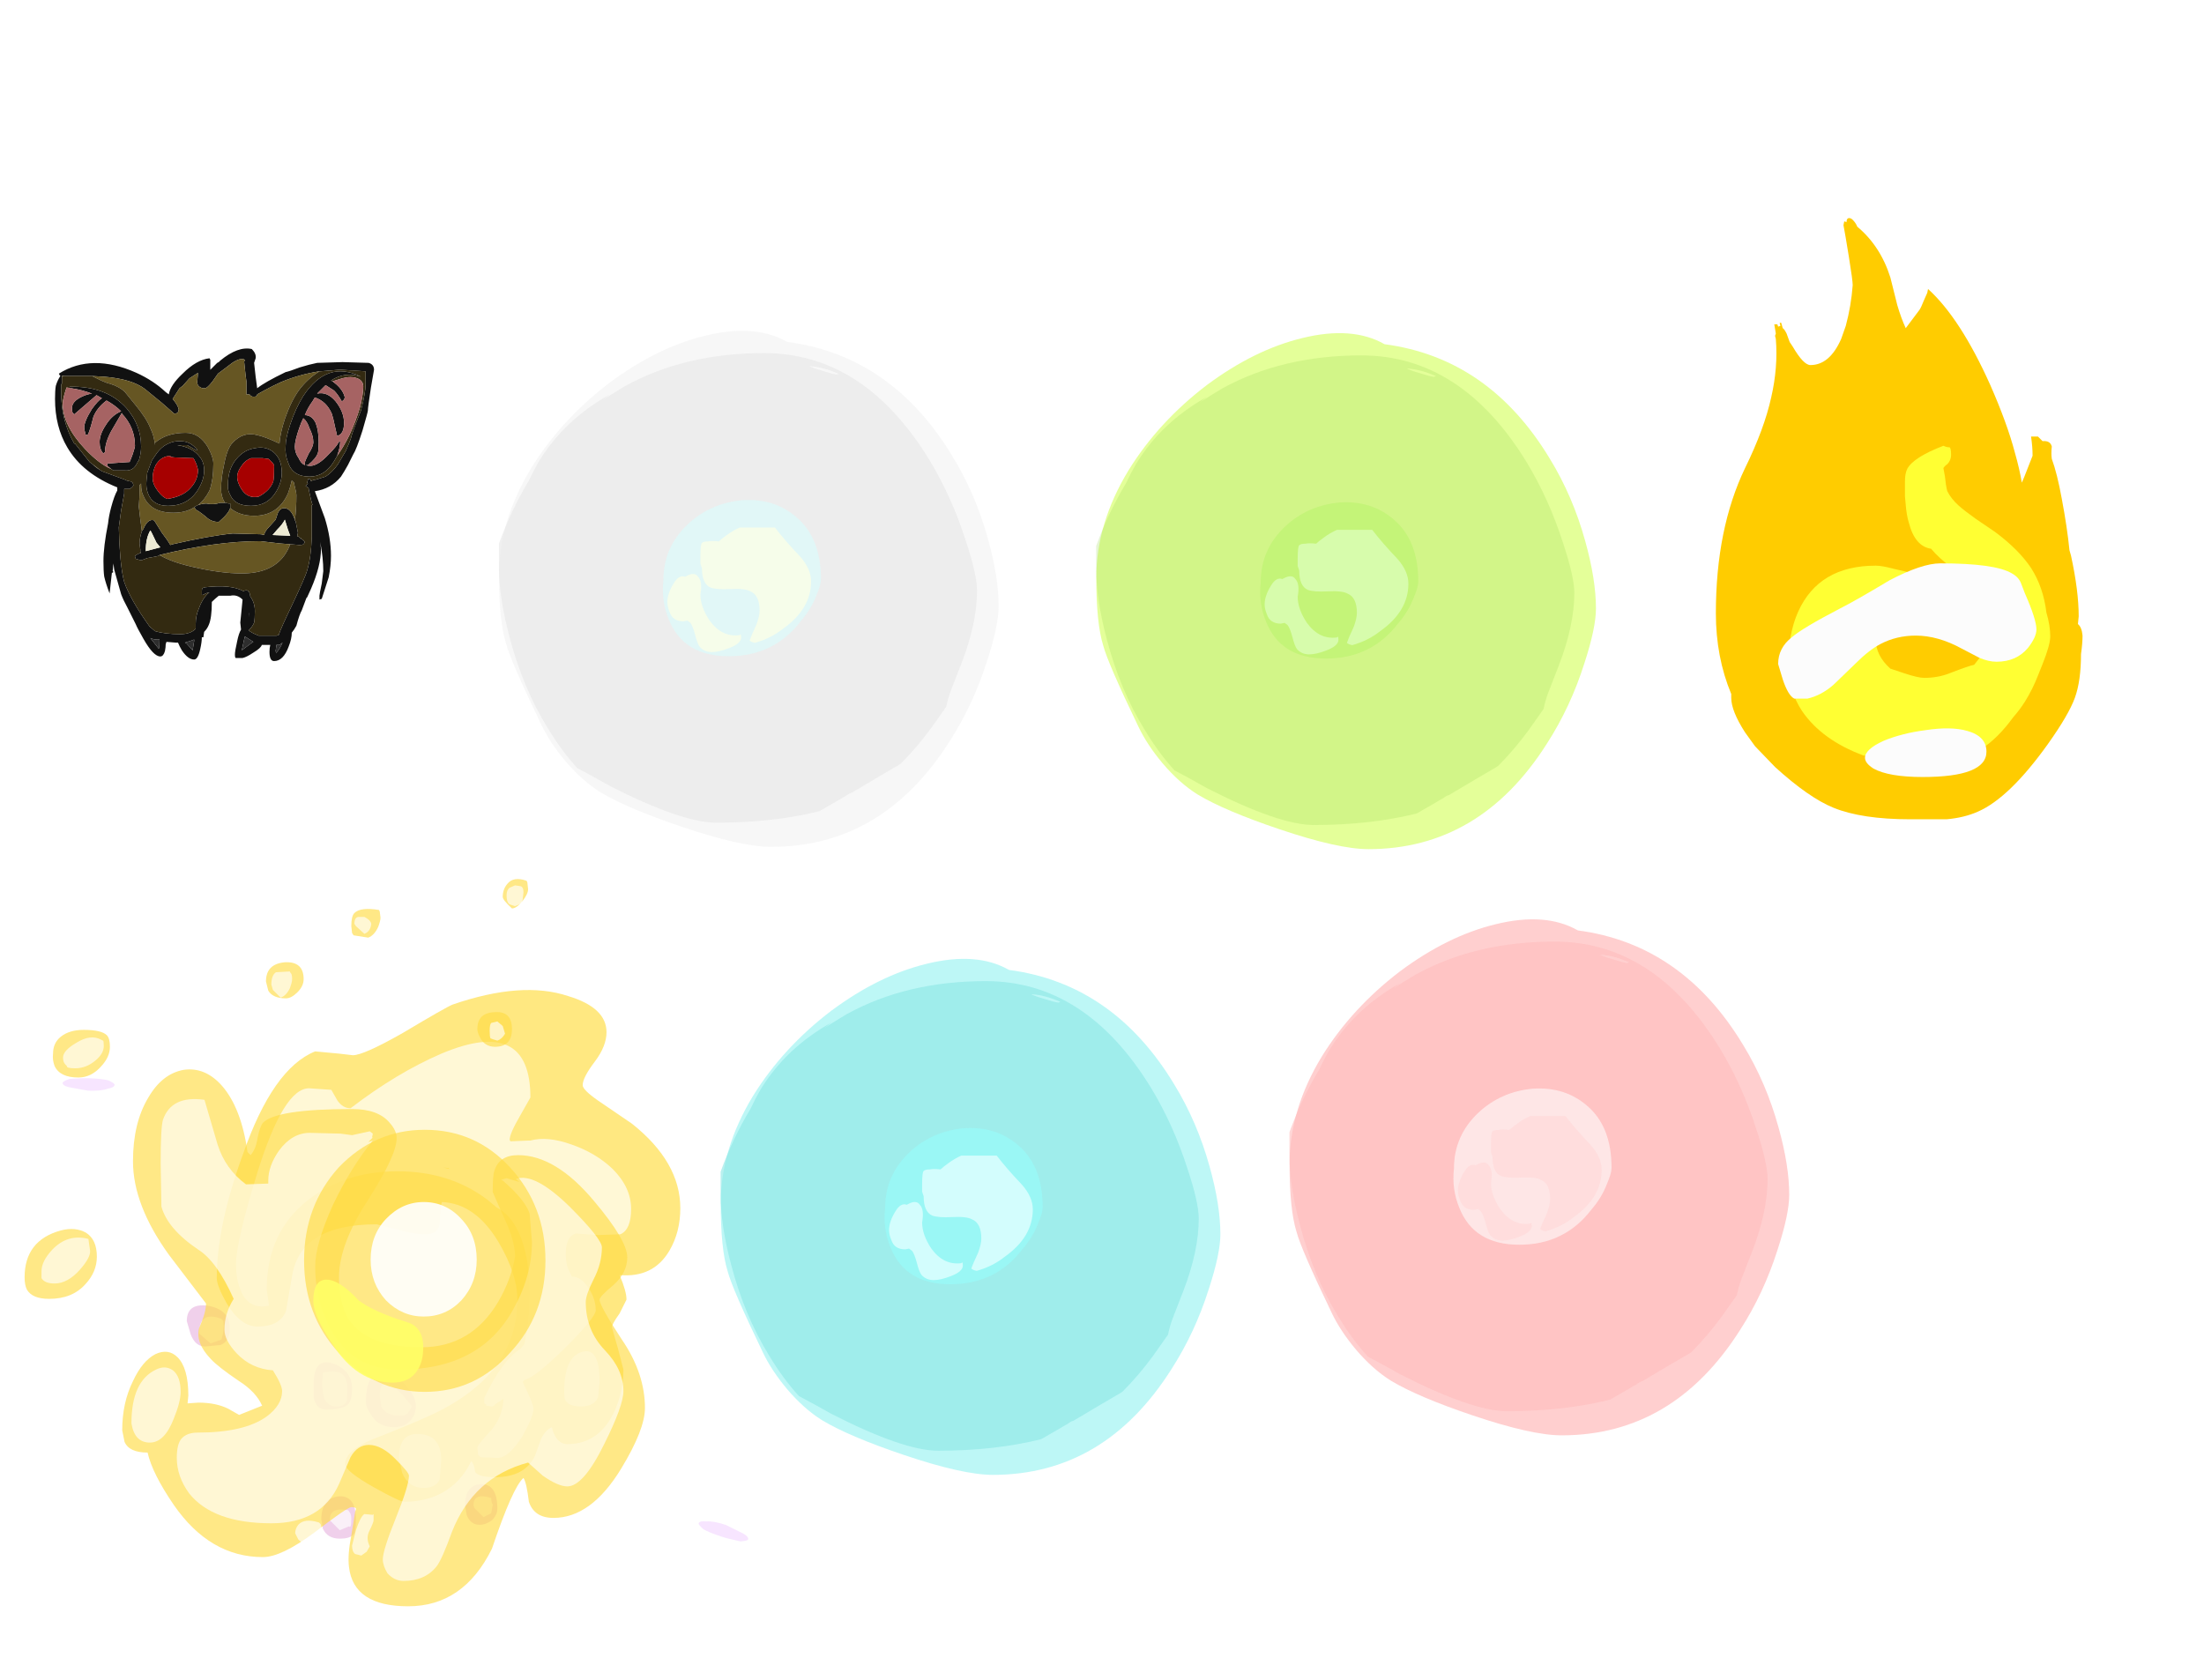 <?xml version="1.0" encoding="UTF-8" standalone="no"?>
<svg xmlns:ffdec="https://www.free-decompiler.com/flash" xmlns:xlink="http://www.w3.org/1999/xlink" ffdec:objectType="frame" height="765.2px" width="1003.5px" xmlns="http://www.w3.org/2000/svg">
  <g transform="matrix(1.0, 0.0, 0.0, 1.0, 19.6, 156.85)">
    <use ffdec:characterId="315" ffdec:characterName="a_Body01_Bat" height="142.1" transform="matrix(1.0, 0.0, 0.0, 1.0, 5.45, 2.1)" width="145.25" xlink:href="#sprite0"/>
    <use ffdec:characterId="313" ffdec:characterName="a_Body01_NoBody" height="0.0" transform="matrix(1.0, 0.0, 0.0, 1.0, 26.0, -37.0)" width="0.0" xlink:href="#sprite1"/>
    <use ffdec:characterId="312" ffdec:characterName="a_Cape_Diamond" height="295.05" transform="matrix(1.0, 0.0, 0.0, 1.0, 164.8, -36.15)" width="313.25" xlink:href="#sprite2"/>
    <use ffdec:characterId="285" ffdec:characterName="a_Cape_Emerald" height="295.05" transform="matrix(1.0, 0.0, 0.0, 1.0, 436.75, -35.1)" width="313.25" xlink:href="#sprite6"/>
    <use ffdec:characterId="248" ffdec:characterName="a_Wing_NoWing" height="0.0" transform="matrix(1.0, 0.0, 0.0, 1.0, 75.0, -34.0)" width="0.0" xlink:href="#sprite10"/>
    <use ffdec:characterId="247" ffdec:characterName="a_Cape_FireBall" height="384.75" transform="matrix(1.0, 0.0, 0.0, 1.0, -19.6, 223.6)" width="380.3" xlink:href="#sprite11"/>
    <use ffdec:characterId="246" ffdec:characterName="a_Cape_Flame" height="385.0" transform="matrix(1.0, 0.0, 0.0, 1.0, 721.75, -156.85)" width="262.15" xlink:href="#sprite13"/>
    <use ffdec:characterId="225" ffdec:characterName="a_Cape_Ruby" height="295.05" transform="matrix(1.0, 0.0, 0.0, 1.0, 524.75, 231.85)" width="313.25" xlink:href="#sprite14"/>
    <use ffdec:characterId="188" ffdec:characterName="a_Cape_Sapphire" height="295.05" transform="matrix(1.0, 0.0, 0.0, 1.0, 265.75, 249.85)" width="313.25" xlink:href="#sprite18"/>
  </g>
  <defs>
    <g id="sprite0" transform="matrix(1.0, 0.0, 0.0, 1.0, 73.15, 66.85)">
      <use ffdec:characterId="314" height="20.3" transform="matrix(7.0, 0.0, 0.0, 7.0, -73.15, -66.85)" width="20.75" xlink:href="#shape0"/>
    </g>
    <g id="shape0" transform="matrix(1.0, 0.0, 0.0, 1.0, 10.45, 9.55)">
      <path d="M-7.55 -1.7 L-7.4 -1.6 -5.9 -1.05 -5.8 -1.0 -5.6 -0.95 Q-5.5 -0.95 -5.4 -0.85 L-5.35 -0.7 Q-5.35 -0.65 -5.45 -0.55 L-5.6 -0.45 -5.95 -0.45 -5.95 -0.15 -6.15 0.95 -6.3 2.05 Q-6.25 4.25 -6.0 5.4 L-5.95 5.6 Q-5.55 6.75 -4.3 8.5 L-3.95 8.8 Q-3.3 9.0 -2.3 9.0 -1.65 9.0 -1.3 8.65 L-1.3 8.35 Q-1.3 7.8 -1.1 7.35 -0.9 6.75 -0.5 6.35 L-0.4 6.3 Q-0.55 6.3 -0.65 6.35 -0.8 6.45 -0.9 6.45 -0.9 6.5 -0.9 6.2 -0.9 6.05 -0.85 6.0 L-0.7 5.95 Q1.0 5.75 1.8 6.2 2.2 6.0 2.25 6.55 2.55 6.95 2.55 7.5 2.55 8.0 2.5 8.25 2.4 8.5 2.15 8.75 2.3 8.9 2.8 9.1 L3.95 9.1 4.1 9.05 Q4.25 8.6 4.9 7.25 5.85 5.25 5.95 4.85 6.2 4.05 6.25 2.7 L6.25 0.6 6.3 0.6 6.2 0.25 6.1 -0.2 6.05 -0.45 6.05 -0.5 5.85 -0.65 6.0 -0.8 5.95 -0.85 6.0 -1.05 6.0 -1.1 6.15 -1.1 6.2 -0.95 Q6.35 -1.05 6.5 -1.05 L7.15 -1.25 Q7.6 -1.55 7.95 -2.05 L8.45 -2.9 Q8.7 -3.45 8.8 -3.75 8.85 -4.0 9.1 -4.65 L9.45 -5.55 Q9.75 -6.7 9.75 -7.25 L9.75 -8.1 8.2 -8.2 8.0 -8.2 6.8 -8.1 6.75 -8.1 Q5.45 -7.9 4.25 -7.4 3.7 -7.15 3.15 -6.85 L2.7 -6.6 2.7 -6.55 2.65 -6.5 Q2.65 -6.45 2.5 -6.45 L2.45 -6.45 Q2.3 -6.45 2.2 -6.6 L2.0 -6.6 2.0 -7.45 1.95 -7.8 1.85 -8.75 1.9 -8.8 Q1.9 -8.9 1.7 -8.9 1.35 -8.9 0.75 -8.4 L0.15 -7.95 -0.2 -7.45 Q-0.55 -7.0 -0.7 -7.0 L-0.85 -7.0 Q-1.2 -7.1 -1.2 -7.4 L-1.15 -8.0 Q-1.4 -7.85 -1.7 -7.65 L-2.15 -7.15 -2.35 -7.0 -2.8 -6.3 Q-2.45 -5.9 -2.4 -5.6 L-2.45 -5.45 Q-2.5 -5.35 -2.7 -5.35 L-3.5 -6.05 -4.6 -6.95 Q-5.45 -7.6 -7.25 -7.75 L-8.15 -7.8 -9.8 -7.8 -10.0 -7.8 -10.0 -7.75 -10.0 -7.3 -10.05 -7.25 -10.05 -6.7 Q-10.05 -4.9 -9.2 -3.4 L-9.15 -3.4 -8.2 -2.2 -8.0 -2.05 Q-7.8 -1.85 -7.55 -1.7 M0.6 0.45 L0.85 0.5 0.95 0.5 0.95 0.75 Q0.9 1.1 0.2 1.7 -0.3 1.7 -0.65 1.35 -1.15 0.95 -1.3 0.9 L-1.3 0.85 -1.4 0.75 -1.35 0.7 -1.15 0.6 Q-0.85 0.5 -0.6 0.5 -0.15 0.6 0.3 0.45 L0.6 0.45 M5.15 1.6 L5.2 1.65 5.35 2.4 5.3 2.65 5.4 2.65 5.5 2.75 5.55 2.75 5.55 2.8 5.65 2.85 5.8 3.0 5.75 3.1 5.7 3.15 Q5.65 3.2 5.45 3.2 L4.85 3.15 4.2 3.1 2.9 2.95 Q0.0 2.95 -3.65 3.85 L-3.7 3.9 -3.9 3.95 -4.45 4.05 -4.85 4.2 -5.2 4.1 -5.25 3.95 Q-5.25 3.85 -4.85 3.7 L-4.9 3.65 -4.9 3.5 -4.95 3.1 Q-4.95 2.75 -4.8 2.3 L-4.7 2.15 Q-4.4 1.45 -4.0 1.6 L-3.5 2.4 Q-3.15 2.85 -2.95 3.2 L-2.8 3.15 Q-0.4 2.6 1.1 2.45 L2.95 2.5 3.15 2.55 Q3.2 2.3 3.45 2.05 L3.9 1.55 4.05 1.1 Q4.2 0.8 4.45 0.8 4.9 0.8 5.15 1.55 L5.15 1.6 M7.9 -2.6 L7.7 -2.25 Q7.1 -1.25 6.1 -1.25 5.0 -1.25 4.7 -2.2 4.5 -2.7 4.55 -3.25 4.55 -3.75 4.85 -4.65 5.2 -5.7 5.7 -6.5 7.25 -8.85 9.45 -7.75 8.4 -8.1 7.5 -7.5 L7.6 -7.45 7.85 -7.25 Q8.3 -6.85 8.4 -6.4 8.35 -6.2 8.2 -6.15 7.95 -6.6 7.7 -6.85 L7.15 -7.2 6.6 -6.65 Q7.25 -6.8 7.8 -6.15 8.35 -5.45 8.35 -4.75 8.35 -4.0 7.9 -3.9 L7.75 -4.55 Q7.65 -5.05 7.55 -5.35 7.2 -6.15 6.45 -6.4 L6.3 -6.15 Q6.0 -5.75 5.8 -5.25 6.25 -5.25 6.5 -4.75 6.7 -4.25 6.7 -3.5 6.7 -2.95 6.65 -2.8 6.55 -2.45 6.0 -2.0 L5.85 -2.0 Q6.0 -1.95 6.15 -1.95 6.65 -1.95 7.35 -2.7 7.9 -3.25 8.0 -3.5 L8.1 -3.55 Q8.1 -3.15 7.9 -2.6 M8.25 -8.7 L9.95 -8.65 Q10.3 -8.55 10.3 -8.2 L10.1 -7.05 Q9.9 -5.75 9.9 -5.55 9.9 -5.45 9.55 -4.25 9.15 -3.0 8.95 -2.7 L8.6 -2.0 Q8.35 -1.55 8.15 -1.25 7.5 -0.45 6.45 -0.3 L7.1 1.45 Q7.5 2.75 7.5 3.9 7.5 4.55 7.35 5.3 7.2 5.75 6.9 6.7 L6.75 6.75 Q6.75 6.8 6.75 6.5 6.75 6.4 6.9 5.7 L7.0 4.9 Q7.0 4.05 6.8 3.0 L6.85 3.45 Q6.85 4.55 6.2 6.05 L5.95 6.6 5.9 6.65 5.6 7.45 Q5.45 7.7 5.25 8.45 L5.1 8.7 4.95 8.9 Q4.95 9.3 4.75 9.8 4.4 10.75 3.8 10.75 3.5 10.75 3.5 10.15 3.5 9.9 3.55 9.7 L3.0 9.7 Q2.95 9.9 2.45 10.2 2.0 10.5 1.75 10.55 L1.3 10.55 Q1.25 10.5 1.25 10.35 1.25 10.1 1.4 9.45 1.5 8.95 1.65 8.7 L1.6 8.25 1.75 6.75 Q1.4 6.4 0.95 6.5 L0.2 6.5 Q-0.05 6.7 -0.25 6.9 -0.25 7.95 -0.45 8.4 -0.55 8.65 -0.75 8.85 L-0.8 9.2 -0.9 9.2 Q-0.9 9.5 -1.0 9.95 -1.15 10.65 -1.4 10.65 -1.8 10.65 -2.2 10.05 -2.35 9.8 -2.45 9.55 L-2.6 9.55 -3.2 9.5 -3.25 9.65 Q-3.25 9.85 -3.3 10.1 -3.4 10.45 -3.6 10.45 -4.05 10.45 -4.7 9.3 -5.1 8.6 -5.2 8.35 L-5.75 7.25 Q-6.0 6.8 -6.15 6.4 L-6.6 4.8 -6.65 4.4 -6.7 4.9 -6.65 4.95 -6.7 5.0 -6.75 5.0 -6.9 6.35 Q-7.15 5.7 -7.25 5.25 -7.3 4.9 -7.3 4.25 -7.3 3.3 -7.0 1.8 -6.95 1.3 -6.8 0.75 -6.6 0.0 -6.4 -0.35 L-6.4 -0.55 Q-8.65 -1.45 -9.65 -3.15 -10.45 -4.5 -10.45 -6.3 -10.45 -6.85 -10.4 -7.15 -10.3 -7.5 -10.1 -7.8 L-10.15 -7.85 -10.2 -7.95 Q-8.05 -9.3 -5.15 -8.0 -4.05 -7.5 -3.25 -6.75 L-3.05 -6.6 Q-2.95 -7.2 -2.15 -7.95 -1.25 -8.85 -0.4 -8.95 L-0.35 -8.85 -0.35 -8.2 0.1 -8.65 0.2 -8.7 0.3 -8.8 Q1.45 -9.75 2.35 -9.55 2.65 -9.25 2.6 -8.95 L2.5 -8.65 2.6 -7.75 2.7 -7.0 Q3.2 -7.4 4.55 -8.05 4.8 -8.1 5.45 -8.35 6.1 -8.55 6.6 -8.65 L8.25 -8.7 M5.45 -4.45 Q5.15 -3.6 5.15 -3.2 5.15 -2.8 5.4 -2.45 5.55 -2.1 5.8 -2.0 5.8 -2.05 5.8 -2.15 5.8 -2.25 6.05 -2.75 6.35 -3.2 6.35 -3.5 6.35 -3.9 6.1 -4.4 5.95 -4.85 5.7 -5.05 5.55 -4.75 5.45 -4.45 M2.55 -3.1 Q3.25 -3.25 3.75 -2.85 4.3 -2.4 4.3 -1.5 4.3 -0.9 3.95 -0.3 3.4 0.65 2.3 0.65 1.25 0.65 0.95 -0.05 0.75 -0.4 0.8 -0.75 0.8 -1.75 1.35 -2.4 1.85 -3.0 2.55 -3.1 M1.7 -0.4 Q2.1 0.2 2.8 0.05 3.55 -0.35 3.75 -0.95 3.8 -1.2 3.8 -1.95 3.8 -2.05 3.65 -2.2 L3.45 -2.4 3.05 -2.45 2.3 -2.45 Q1.9 -2.3 1.65 -1.9 1.4 -1.55 1.4 -1.25 1.4 -0.85 1.7 -0.4 M-6.8 -1.75 L-7.05 -1.95 -7.05 -2.1 -6.35 -2.15 -5.6 -2.2 Q-5.55 -2.3 -5.4 -2.7 -5.25 -3.15 -5.25 -3.25 -5.25 -4.45 -6.1 -5.35 L-6.1 -5.4 -6.8 -4.2 Q-7.2 -3.45 -7.2 -2.85 L-7.3 -2.75 Q-7.55 -3.0 -7.55 -3.5 -7.55 -4.0 -7.15 -4.6 -6.75 -5.25 -6.15 -5.5 -6.55 -5.9 -7.1 -6.2 -7.7 -5.75 -7.95 -5.15 -8.15 -4.35 -8.3 -4.0 L-8.45 -3.95 -8.5 -4.15 Q-8.55 -4.3 -8.55 -4.45 -8.55 -4.85 -8.05 -5.65 -7.65 -6.2 -7.4 -6.35 L-7.75 -6.55 -9.2 -5.3 -9.3 -5.4 Q-9.35 -5.5 -9.35 -5.7 -9.35 -6.15 -8.7 -6.45 -8.4 -6.6 -8.05 -6.65 -8.7 -6.9 -9.4 -7.0 L-9.5 -7.0 -9.5 -7.1 Q-7.1 -7.15 -5.8 -5.7 -4.85 -4.6 -4.85 -3.2 -4.85 -2.75 -5.0 -2.3 L-5.05 -2.25 -5.1 -2.15 Q-5.35 -1.6 -5.9 -1.65 L-5.95 -1.65 -6.4 -1.65 -6.65 -1.65 -6.8 -1.75 M-2.9 -2.6 Q-3.55 -2.6 -3.9 -2.0 -4.1 -1.6 -4.1 -1.15 -4.1 -0.75 -3.75 -0.3 -3.45 0.1 -3.15 0.2 -2.1 0.05 -1.6 -0.55 -1.15 -1.05 -1.15 -1.7 L-1.25 -2.05 Q-1.4 -2.4 -1.45 -2.45 L-2.7 -2.5 -3.0 -2.55 -2.9 -2.6 M-3.35 -3.25 Q-2.8 -3.6 -2.25 -3.55 -1.65 -3.55 -1.2 -3.0 L-1.25 -2.95 -1.5 -3.1 -1.85 -3.3 -2.5 -3.3 Q-1.5 -3.15 -1.05 -2.55 -0.75 -2.2 -0.75 -1.65 -0.75 -1.05 -1.15 -0.4 -1.8 0.65 -3.1 0.65 -4.1 0.65 -4.4 -0.15 -4.55 -0.55 -4.5 -1.0 L-4.45 -1.5 -4.15 -2.3 -3.95 -2.6 Q-3.7 -3.0 -3.35 -3.25 M-4.25 2.25 Q-4.55 2.75 -4.55 3.6 L-3.6 3.35 -3.85 3.05 Q-4.2 2.3 -4.25 2.25 M-1.9 9.6 L-1.5 10.05 -1.4 9.45 -1.4 9.35 Q-1.65 9.45 -2.0 9.55 L-1.9 9.6 M-4.25 9.25 L-3.7 9.95 Q-3.65 9.8 -3.65 9.35 L-3.8 9.35 Q-4.05 9.35 -4.25 9.25 M3.7 2.55 L4.85 2.6 4.7 2.2 4.5 1.55 Q4.35 1.85 4.0 2.2 L3.7 2.55 M3.95 9.7 L3.9 10.1 3.95 10.25 3.95 10.2 Q4.15 10.0 4.35 9.55 L4.15 9.7 3.95 9.7 M2.2 7.6 L2.15 7.9 2.2 7.65 2.2 7.6 M2.45 9.5 L1.9 9.15 1.85 9.35 1.7 10.05 2.3 9.6 2.45 9.5" fill="#111111" fill-rule="evenodd" stroke="none"/>
      <path d="M1.7 -0.4 Q1.4 -0.85 1.4 -1.25 1.4 -1.55 1.65 -1.9 1.9 -2.3 2.3 -2.45 L3.05 -2.45 3.45 -2.4 3.65 -2.2 Q3.8 -2.05 3.8 -1.95 3.8 -1.2 3.75 -0.95 3.55 -0.35 2.8 0.05 2.1 0.2 1.7 -0.4 M-2.9 -2.6 L-3.0 -2.55 -2.7 -2.5 -1.45 -2.45 Q-1.4 -2.4 -1.25 -2.05 L-1.15 -1.7 Q-1.15 -1.05 -1.6 -0.55 -2.1 0.05 -3.15 0.2 -3.45 0.1 -3.75 -0.3 -4.1 -0.75 -4.1 -1.15 -4.1 -1.6 -3.9 -2.0 -3.55 -2.6 -2.9 -2.6" fill="#a60000" fill-rule="evenodd" stroke="none"/>
      <path d="M6.75 -8.1 Q5.95 -7.6 5.4 -6.85 4.9 -6.15 4.5 -5.0 4.2 -4.1 4.15 -3.4 3.2 -3.85 2.7 -3.95 1.8 -4.2 1.1 -3.45 0.75 -3.1 0.55 -2.05 0.35 -1.15 0.35 -0.45 0.35 0.05 0.6 0.45 L0.3 0.45 Q-0.15 0.6 -0.6 0.5 -0.85 0.5 -1.15 0.6 -0.7 0.25 -0.4 -0.35 -0.15 -1.05 -0.15 -2.1 -0.15 -2.5 -0.5 -3.15 -1.05 -4.1 -1.95 -4.1 -3.2 -4.1 -3.95 -3.45 L-3.95 -3.3 Q-4.0 -3.9 -4.25 -4.4 -4.5 -5.05 -5.25 -5.95 L-5.9 -6.75 Q-6.25 -7.1 -6.9 -7.3 -7.0 -7.3 -7.45 -7.5 L-8.05 -7.8 -8.15 -7.8 -7.25 -7.75 Q-5.45 -7.6 -4.6 -6.95 L-3.5 -6.05 -2.7 -5.35 Q-2.5 -5.35 -2.45 -5.45 L-2.4 -5.6 Q-2.45 -5.9 -2.8 -6.3 L-2.35 -7.0 -2.15 -7.15 -1.7 -7.65 Q-1.4 -7.85 -1.15 -8.0 L-1.2 -7.4 Q-1.2 -7.1 -0.85 -7.0 L-0.7 -7.0 Q-0.55 -7.0 -0.2 -7.45 L0.15 -7.95 0.75 -8.4 Q1.35 -8.9 1.7 -8.9 1.9 -8.9 1.9 -8.8 L1.85 -8.75 1.95 -7.8 2.0 -7.45 2.0 -6.6 2.2 -6.6 Q2.3 -6.45 2.45 -6.45 L2.5 -6.45 Q2.65 -6.45 2.65 -6.5 L2.7 -6.55 2.7 -6.6 3.15 -6.85 Q3.7 -7.15 4.25 -7.4 5.45 -7.9 6.75 -8.1 M0.95 0.75 L0.95 0.8 Q1.55 1.3 2.5 1.3 4.05 1.3 4.7 -0.15 4.85 -0.55 4.95 -1.0 L5.1 -0.85 5.1 -0.8 Q5.25 -0.2 5.25 -0.05 5.25 0.85 5.15 1.6 L5.15 1.55 Q4.9 0.8 4.45 0.8 4.2 0.8 4.05 1.1 L3.9 1.55 3.45 2.05 Q3.2 2.3 3.15 2.55 L2.95 2.5 1.1 2.45 Q-0.4 2.6 -2.8 3.15 L-2.95 3.2 Q-3.15 2.85 -3.5 2.4 L-4.0 1.6 Q-4.4 1.45 -4.7 2.15 L-4.8 2.3 -4.9 1.55 -5.0 0.7 Q-4.95 0.05 -4.95 -0.3 L-4.95 -0.7 -4.85 -0.8 -4.85 -0.75 Q-4.85 -0.25 -4.7 0.0 -4.25 1.1 -2.75 1.1 -1.95 1.1 -1.4 0.75 L-1.3 0.85 -1.3 0.9 Q-1.15 0.95 -0.65 1.35 -0.3 1.7 0.2 1.7 0.9 1.1 0.95 0.75 M4.85 3.15 Q4.7 3.55 4.45 3.9 3.6 5.05 1.7 5.05 0.3 5.05 -1.6 4.6 -2.9 4.3 -3.65 3.85 0.0 2.95 2.9 2.95 L4.2 3.1 4.85 3.15 M-9.8 -7.8 L-9.85 -7.8 -10.0 -7.75 -10.0 -7.8 -9.8 -7.8 M-8.0 -2.05 L-7.8 -1.9 -7.55 -1.7 Q-7.8 -1.85 -8.0 -2.05 M-6.4 -1.65 L-5.95 -1.65 -6.4 -1.65" fill="#665623" fill-rule="evenodd" stroke="none"/>
      <path d="M6.75 -8.1 L6.8 -8.1 8.0 -8.2 8.2 -8.2 9.75 -8.1 9.75 -7.25 Q9.75 -6.7 9.45 -5.55 L9.1 -4.65 Q8.85 -4.0 8.8 -3.75 8.7 -3.45 8.45 -2.9 L7.95 -2.05 Q7.6 -1.55 7.15 -1.25 L6.5 -1.05 Q6.35 -1.05 6.2 -0.95 L6.15 -1.1 6.0 -1.1 6.0 -1.05 5.95 -0.85 6.0 -0.8 5.85 -0.65 6.05 -0.5 6.05 -0.45 6.1 -0.2 6.2 0.25 6.3 0.6 6.25 0.6 6.25 2.7 Q6.2 4.05 5.95 4.85 5.85 5.25 4.9 7.25 4.25 8.6 4.1 9.05 L3.95 9.1 2.8 9.1 Q2.3 8.9 2.15 8.75 2.4 8.5 2.5 8.25 2.55 8.0 2.55 7.5 2.55 6.95 2.25 6.55 2.2 6.0 1.8 6.2 1.0 5.75 -0.7 5.95 L-0.85 6.0 Q-0.9 6.05 -0.9 6.2 -0.9 6.5 -0.9 6.45 -0.8 6.45 -0.65 6.35 -0.55 6.3 -0.4 6.3 L-0.5 6.35 Q-0.9 6.75 -1.1 7.35 -1.3 7.8 -1.3 8.35 L-1.3 8.65 Q-1.65 9.0 -2.3 9.0 -3.3 9.0 -3.95 8.8 L-4.3 8.5 Q-5.55 6.75 -5.95 5.6 L-6.0 5.4 Q-6.25 4.25 -6.3 2.05 L-6.15 0.95 -5.95 -0.15 -5.95 -0.45 -5.6 -0.45 -5.45 -0.55 Q-5.35 -0.65 -5.35 -0.7 L-5.4 -0.85 Q-5.5 -0.95 -5.6 -0.95 L-5.8 -1.0 -5.9 -1.05 -7.4 -1.6 -7.55 -1.7 -7.8 -1.9 -8.0 -2.05 -8.2 -2.2 -9.15 -3.4 -9.2 -3.4 Q-10.05 -4.9 -10.05 -6.7 L-10.05 -7.25 -10.0 -7.3 -10.0 -7.75 -9.85 -7.8 -9.8 -7.8 -8.15 -7.8 -8.05 -7.8 -7.45 -7.5 Q-7.0 -7.3 -6.9 -7.3 -6.25 -7.1 -5.9 -6.75 L-5.25 -5.95 Q-4.5 -5.05 -4.25 -4.4 -4.0 -3.9 -3.95 -3.3 L-3.95 -3.45 Q-3.2 -4.1 -1.95 -4.1 -1.05 -4.1 -0.5 -3.15 -0.15 -2.5 -0.15 -2.1 -0.15 -1.05 -0.4 -0.35 -0.7 0.25 -1.15 0.6 L-1.35 0.7 -1.4 0.75 Q-1.95 1.1 -2.75 1.1 -4.25 1.1 -4.7 0.0 -4.85 -0.25 -4.85 -0.75 L-4.85 -0.8 -4.95 -0.7 -4.95 -0.3 Q-4.95 0.05 -5.0 0.7 L-4.9 1.55 -4.8 2.3 Q-4.95 2.75 -4.95 3.1 L-4.9 3.5 -4.9 3.65 -4.85 3.7 Q-5.25 3.85 -5.25 3.95 L-5.2 4.1 -4.85 4.2 -4.45 4.05 -3.9 3.95 -3.7 3.9 -3.65 3.85 Q-2.9 4.3 -1.6 4.6 0.3 5.05 1.7 5.05 3.6 5.05 4.45 3.9 4.7 3.55 4.85 3.15 L5.45 3.2 Q5.65 3.2 5.7 3.15 L5.75 3.1 5.8 3.0 5.65 2.85 5.55 2.8 5.55 2.75 5.5 2.75 5.4 2.65 5.3 2.65 5.35 2.4 5.2 1.65 5.15 1.6 Q5.25 0.85 5.25 -0.05 5.25 -0.2 5.1 -0.8 L5.1 -0.85 4.95 -1.0 Q4.85 -0.55 4.7 -0.15 4.05 1.3 2.5 1.3 1.55 1.3 0.95 0.8 L0.95 0.75 0.95 0.5 0.85 0.5 0.6 0.45 Q0.35 0.05 0.35 -0.45 0.35 -1.15 0.55 -2.05 0.75 -3.1 1.1 -3.45 1.8 -4.2 2.7 -3.95 3.2 -3.85 4.15 -3.4 4.2 -4.1 4.5 -5.0 4.9 -6.15 5.4 -6.85 5.95 -7.6 6.75 -8.1 M7.6 -7.45 L7.5 -7.5 Q8.4 -8.1 9.45 -7.75 7.25 -8.85 5.7 -6.5 5.2 -5.7 4.85 -4.65 4.55 -3.75 4.55 -3.25 4.5 -2.7 4.7 -2.2 5.0 -1.25 6.1 -1.25 7.1 -1.25 7.7 -2.25 L7.9 -2.6 Q8.3 -3.15 8.7 -3.95 9.1 -4.8 9.4 -5.8 9.6 -6.65 9.6 -7.1 9.6 -7.5 9.2 -7.65 8.8 -7.8 8.25 -7.65 7.9 -7.55 7.6 -7.45 M2.55 -3.1 Q1.85 -3.0 1.35 -2.4 0.8 -1.75 0.8 -0.75 0.75 -0.4 0.95 -0.05 1.25 0.65 2.3 0.65 3.4 0.65 3.95 -0.3 4.3 -0.9 4.3 -1.5 4.3 -2.4 3.75 -2.85 3.25 -3.25 2.55 -3.1 M-9.4 -7.0 L-9.7 -7.05 Q-9.95 -6.3 -9.95 -6.0 -9.95 -4.6 -8.5 -3.05 -7.55 -2.05 -6.8 -1.75 L-6.65 -1.65 -6.4 -1.65 -5.95 -1.65 -5.9 -1.65 Q-5.35 -1.6 -5.1 -2.15 L-5.05 -2.25 -5.0 -2.3 Q-4.85 -2.75 -4.85 -3.2 -4.85 -4.6 -5.8 -5.7 -7.1 -7.15 -9.5 -7.1 L-9.5 -7.0 -9.4 -7.0 M-3.35 -3.25 Q-3.7 -3.0 -3.95 -2.6 L-4.15 -2.3 -4.45 -1.5 -4.5 -1.0 Q-4.55 -0.55 -4.4 -0.15 -4.1 0.65 -3.1 0.65 -1.8 0.65 -1.15 -0.4 -0.75 -1.05 -0.75 -1.65 -0.75 -2.2 -1.05 -2.55 -1.5 -3.15 -2.5 -3.3 L-1.85 -3.3 -1.5 -3.1 -1.25 -2.95 -1.2 -3.0 Q-1.65 -3.55 -2.25 -3.55 -2.8 -3.6 -3.35 -3.25" fill="#332a11" fill-rule="evenodd" stroke="none"/>
      <path d="M-4.25 9.25 Q-4.05 9.35 -3.8 9.35 L-3.65 9.35 Q-3.65 9.8 -3.7 9.95 L-4.25 9.25 M-1.9 9.6 L-2.0 9.55 Q-1.65 9.45 -1.4 9.35 L-1.4 9.45 -1.5 10.05 -1.9 9.6 M3.95 9.7 L4.15 9.7 4.35 9.55 Q4.15 10.0 3.95 10.2 L3.95 10.25 3.9 10.1 3.95 9.7 M2.45 9.5 L2.3 9.6 1.7 10.05 1.85 9.35 1.9 9.15 2.45 9.5" fill="#2e2e2e" fill-rule="evenodd" stroke="none"/>
      <path d="M-4.25 2.25 Q-4.2 2.3 -3.85 3.05 L-3.6 3.35 -4.55 3.6 Q-4.55 2.75 -4.25 2.25 M3.7 2.55 L4.0 2.2 Q4.35 1.85 4.5 1.55 L4.7 2.2 4.85 2.6 3.7 2.55" fill="#edead4" fill-rule="evenodd" stroke="none"/>
      <path d="M7.6 -7.45 Q7.9 -7.55 8.25 -7.65 8.8 -7.8 9.2 -7.65 9.6 -7.5 9.6 -7.1 9.6 -6.65 9.4 -5.8 9.1 -4.8 8.7 -3.95 8.3 -3.15 7.9 -2.6 8.1 -3.15 8.1 -3.55 L8.0 -3.5 Q7.9 -3.25 7.35 -2.7 6.65 -1.95 6.15 -1.95 6.0 -1.95 5.85 -2.0 L6.0 -2.0 Q6.55 -2.45 6.65 -2.8 6.7 -2.95 6.7 -3.5 6.7 -4.25 6.5 -4.75 6.25 -5.25 5.8 -5.25 6.0 -5.75 6.3 -6.15 L6.45 -6.4 Q7.2 -6.15 7.55 -5.35 7.65 -5.05 7.75 -4.55 L7.9 -3.9 Q8.35 -4.0 8.35 -4.75 8.35 -5.45 7.8 -6.15 7.25 -6.8 6.6 -6.65 L7.15 -7.2 7.7 -6.85 Q7.95 -6.6 8.2 -6.15 8.35 -6.2 8.4 -6.4 8.3 -6.85 7.85 -7.25 L7.6 -7.45 M5.45 -4.45 Q5.55 -4.75 5.7 -5.05 5.95 -4.85 6.1 -4.4 6.35 -3.9 6.35 -3.5 6.35 -3.2 6.05 -2.75 5.8 -2.25 5.8 -2.15 5.8 -2.05 5.8 -2.0 5.55 -2.1 5.4 -2.45 5.15 -2.8 5.15 -3.2 5.15 -3.6 5.45 -4.45 M-9.4 -7.0 Q-8.7 -6.9 -8.05 -6.65 -8.4 -6.6 -8.7 -6.45 -9.35 -6.15 -9.35 -5.7 -9.35 -5.5 -9.3 -5.4 L-9.2 -5.3 -7.75 -6.55 -7.4 -6.35 Q-7.65 -6.2 -8.05 -5.65 -8.55 -4.85 -8.55 -4.45 -8.55 -4.3 -8.5 -4.15 L-8.45 -3.95 -8.3 -4.0 Q-8.15 -4.35 -7.95 -5.15 -7.7 -5.75 -7.1 -6.2 -6.55 -5.9 -6.15 -5.5 -6.75 -5.25 -7.15 -4.6 -7.55 -4.0 -7.55 -3.5 -7.55 -3.0 -7.3 -2.75 L-7.2 -2.85 Q-7.2 -3.45 -6.8 -4.2 L-6.1 -5.4 -6.1 -5.35 Q-5.25 -4.45 -5.25 -3.25 -5.25 -3.15 -5.4 -2.7 -5.55 -2.3 -5.6 -2.2 L-6.35 -2.15 -7.05 -2.1 -7.05 -1.95 -6.8 -1.75 Q-7.55 -2.05 -8.5 -3.05 -9.95 -4.6 -9.95 -6.0 -9.95 -6.3 -9.7 -7.05 L-9.4 -7.0" fill="#a66363" fill-rule="evenodd" stroke="none"/>
    </g>
    <g id="sprite2" transform="matrix(1.0, 0.0, 0.0, 1.0, 151.3, 276.35)">
      <use ffdec:characterId="287" height="234.85" transform="matrix(1.0, 0.0, 0.0, 1.0, -108.5, -246.25)" width="227.5" xlink:href="#sprite3"/>
      <use ffdec:characterId="289" height="213.85" transform="matrix(1.0, 0.0, 0.0, 1.0, -108.55, -236.25)" width="217.7" xlink:href="#sprite4"/>
      <use ffdec:characterId="291" height="71.05" transform="matrix(1.0, 0.0, 0.0, 1.0, -34.0, -169.25)" width="72.1" xlink:href="#sprite5"/>
      <use ffdec:characterId="292" height="8.1" transform="matrix(7.0, 0.0, 0.0, 7.0, -31.85, -156.8)" width="9.35" xlink:href="#shape4"/>
    </g>
    <g id="sprite3" transform="matrix(1.0, 0.0, 0.0, 1.0, 113.75, 234.85)">
      <use ffdec:characterId="286" height="33.55" transform="matrix(7.0, 0.0, 0.0, 7.0, -113.75, -234.85)" width="32.5" xlink:href="#shape1"/>
    </g>
    <g id="shape1" transform="matrix(1.0, 0.0, 0.0, 1.0, 16.25, 33.55)">
      <path d="M16.25 -15.65 Q16.25 -14.4 15.5 -12.1 14.6 -9.25 13.05 -6.85 8.7 0.0 1.45 0.0 -0.5 0.0 -4.35 -1.3 -7.9 -2.5 -9.65 -3.55 -10.85 -4.3 -11.95 -5.6 -12.95 -6.8 -13.5 -7.95 -15.5 -12.1 -15.8 -13.25 -16.25 -14.7 -16.25 -17.65 -16.25 -21.2 -14.15 -24.65 -12.2 -27.8 -9.05 -30.2 -5.95 -32.5 -2.85 -33.25 0.4 -34.05 2.5 -32.85 9.3 -31.95 13.25 -25.4 14.75 -22.95 15.55 -20.05 16.25 -17.55 16.25 -15.65" fill="#f2f2f2" fill-opacity="0.6" fill-rule="evenodd" stroke="none"/>
    </g>
    <g id="sprite4" transform="matrix(1.0, 0.0, 0.0, 1.0, 108.85, 213.85)">
      <use ffdec:characterId="288" height="30.55" transform="matrix(7.0, 0.0, 0.0, 7.0, -108.85, -213.85)" width="31.1" xlink:href="#shape2"/>
    </g>
    <g id="shape2" transform="matrix(1.0, 0.0, 0.0, 1.0, 15.55, 30.55)">
      <path d="M5.65 -29.35 Q6.1 -29.2 6.4 -29.15 L6.55 -29.2 Q5.55 -29.65 4.65 -29.7 L4.75 -29.65 Q5.1 -29.5 5.65 -29.35 M14.8 -18.4 Q15.55 -16.15 15.55 -15.1 15.55 -13.0 14.55 -10.4 L13.85 -8.6 Q13.65 -8.05 13.55 -7.55 L12.6 -6.2 Q11.65 -4.9 10.6 -3.85 L10.45 -3.75 Q9.5 -3.2 7.4 -1.95 L7.25 -1.9 6.95 -1.7 6.85 -1.65 6.6 -1.5 5.3 -0.75 Q2.3 0.0 -1.4 0.0 -3.65 0.0 -8.35 -2.4 -9.4 -3.0 -10.45 -3.55 -11.5 -4.7 -12.4 -6.2 -14.0 -8.8 -14.85 -12.05 -15.55 -14.65 -15.55 -16.7 L-15.55 -18.15 Q-14.75 -20.35 -13.6 -22.25 -13.3 -22.9 -12.95 -23.5 -11.3 -26.2 -8.35 -27.85 L-8.8 -27.5 Q-8.1 -27.95 -7.35 -28.4 -3.45 -30.55 1.7 -30.55 8.2 -30.55 12.45 -23.6 13.9 -21.2 14.8 -18.4" fill="#e6e6e6" fill-opacity="0.6" fill-rule="evenodd" stroke="none"/>
    </g>
    <g id="sprite5" transform="matrix(1.0, 0.0, 0.0, 1.0, 36.05, 71.05)">
      <use ffdec:characterId="290" height="10.15" transform="matrix(7.0, 0.0, 0.0, 7.0, -36.05, -71.05)" width="10.3" xlink:href="#shape3"/>
    </g>
    <g id="shape3" transform="matrix(1.0, 0.0, 0.0, 1.0, 5.15, 10.15)">
      <path d="M3.55 -9.05 Q5.15 -7.7 5.15 -5.0 5.15 -4.65 4.85 -3.95 4.5 -3.05 3.85 -2.3 2.1 0.0 -0.85 0.0 -3.8 0.0 -4.75 -2.4 -5.25 -3.6 -5.1 -4.95 -5.1 -7.1 -3.5 -8.6 -2.05 -9.95 0.0 -10.15 2.1 -10.3 3.55 -9.05" fill="#d8fefe" fill-opacity="0.6" fill-rule="evenodd" stroke="none"/>
    </g>
    <g id="shape4" transform="matrix(1.0, 0.0, 0.0, 1.0, 4.55, 22.4)">
      <path d="M4.1 -20.5 Q4.8 -19.7 4.8 -18.9 4.8 -17.1 2.95 -15.8 2.2 -15.2 1.15 -14.9 0.9 -14.95 0.8 -15.05 0.9 -15.35 1.25 -16.1 1.45 -16.65 1.45 -17.0 1.45 -18.0 0.85 -18.25 0.5 -18.45 -0.45 -18.4 -1.35 -18.35 -1.75 -18.5 -2.3 -18.75 -2.3 -19.75 L-2.4 -20.05 -2.4 -20.55 Q-2.4 -21.3 -2.3 -21.4 -2.2 -21.5 -1.9 -21.5 -1.65 -21.55 -1.2 -21.5 -1.05 -21.65 -0.7 -21.9 -0.3 -22.2 0.15 -22.4 L2.45 -22.4 Q3.1 -21.55 4.1 -20.5 M0.25 -15.25 Q0.25 -14.85 -0.55 -14.55 -1.2 -14.3 -1.65 -14.3 -2.15 -14.3 -2.45 -14.65 -2.6 -14.85 -2.75 -15.45 -2.9 -16.0 -3.05 -16.2 L-3.25 -16.35 -3.5 -16.3 Q-4.2 -16.3 -4.4 -16.9 -4.55 -17.25 -4.55 -17.55 -4.55 -18.1 -4.15 -18.75 -3.8 -19.35 -3.4 -19.2 L-3.2 -19.3 Q-2.75 -19.5 -2.55 -19.2 -2.25 -18.9 -2.4 -18.05 -2.4 -17.25 -1.8 -16.35 -1.0 -15.25 0.15 -15.4 L0.2 -15.45 Q0.25 -15.45 0.25 -15.25" fill="#fcffe5" fill-opacity="0.753" fill-rule="evenodd" stroke="none"/>
    </g>
    <g id="sprite6" transform="matrix(1.0, 0.0, 0.0, 1.0, 151.3, 276.35)">
      <use ffdec:characterId="250" height="234.85" transform="matrix(1.0, 0.0, 0.0, 1.0, -108.5, -246.25)" width="227.5" xlink:href="#sprite7"/>
      <use ffdec:characterId="252" height="213.85" transform="matrix(1.0, 0.0, 0.0, 1.0, -108.55, -236.25)" width="217.7" xlink:href="#sprite8"/>
      <use ffdec:characterId="254" height="71.05" transform="matrix(1.0, 0.0, 0.0, 1.0, -34.0, -169.25)" width="72.1" xlink:href="#sprite9"/>
      <use ffdec:characterId="255" height="8.1" transform="matrix(7.0, 0.0, 0.0, 7.0, -31.85, -156.8)" width="9.35" xlink:href="#shape8"/>
    </g>
    <g id="sprite7" transform="matrix(1.0, 0.0, 0.0, 1.0, 113.75, 234.85)">
      <use ffdec:characterId="249" height="33.55" transform="matrix(7.0, 0.0, 0.0, 7.0, -113.75, -234.85)" width="32.5" xlink:href="#shape5"/>
    </g>
    <g id="shape5" transform="matrix(1.0, 0.0, 0.0, 1.0, 16.25, 33.55)">
      <path d="M16.25 -15.65 Q16.25 -14.4 15.5 -12.1 14.6 -9.25 13.05 -6.85 8.7 0.0 1.45 0.0 -0.5 0.0 -4.35 -1.3 -7.9 -2.5 -9.65 -3.55 -10.85 -4.3 -11.95 -5.6 -12.95 -6.8 -13.5 -7.95 -15.5 -12.1 -15.8 -13.25 -16.25 -14.7 -16.25 -17.65 -16.25 -21.2 -14.15 -24.65 -12.2 -27.8 -9.05 -30.2 -5.95 -32.5 -2.85 -33.25 0.4 -34.05 2.5 -32.85 9.3 -31.95 13.25 -25.4 14.75 -22.95 15.55 -20.05 16.25 -17.55 16.25 -15.65" fill="#bdff00" fill-opacity="0.4" fill-rule="evenodd" stroke="none"/>
    </g>
    <g id="sprite8" transform="matrix(1.0, 0.0, 0.0, 1.0, 108.85, 213.85)">
      <use ffdec:characterId="251" height="30.55" transform="matrix(7.0, 0.0, 0.0, 7.0, -108.85, -213.85)" width="31.1" xlink:href="#shape6"/>
    </g>
    <g id="shape6" transform="matrix(1.0, 0.0, 0.0, 1.0, 15.55, 30.55)">
      <path d="M5.65 -29.35 Q6.1 -29.2 6.4 -29.15 L6.55 -29.2 Q5.55 -29.65 4.65 -29.7 L4.75 -29.65 Q5.1 -29.5 5.65 -29.35 M14.8 -18.4 Q15.55 -16.15 15.55 -15.1 15.55 -13.0 14.55 -10.4 L13.85 -8.6 Q13.65 -8.05 13.55 -7.55 L12.6 -6.2 Q11.65 -4.9 10.6 -3.85 L10.45 -3.75 Q9.5 -3.2 7.4 -1.95 L7.25 -1.9 6.95 -1.7 6.85 -1.65 6.6 -1.5 5.3 -0.75 Q2.3 0.0 -1.4 0.0 -3.65 0.0 -8.35 -2.4 -9.4 -3.0 -10.45 -3.55 -11.5 -4.7 -12.4 -6.2 -14.0 -8.8 -14.85 -12.05 -15.55 -14.65 -15.55 -16.7 L-15.55 -18.15 Q-14.75 -20.35 -13.6 -22.25 -13.3 -22.9 -12.95 -23.5 -11.3 -26.2 -8.35 -27.85 L-8.8 -27.5 Q-8.1 -27.95 -7.35 -28.4 -3.45 -30.55 1.7 -30.55 8.2 -30.55 12.45 -23.6 13.9 -21.2 14.8 -18.4" fill="#9bd956" fill-opacity="0.251" fill-rule="evenodd" stroke="none"/>
    </g>
    <g id="sprite9" transform="matrix(1.0, 0.0, 0.0, 1.0, 36.05, 71.05)">
      <use ffdec:characterId="253" height="10.15" transform="matrix(7.0, 0.0, 0.0, 7.0, -36.05, -71.05)" width="10.3" xlink:href="#shape7"/>
    </g>
    <g id="shape7" transform="matrix(1.0, 0.0, 0.0, 1.0, 5.15, 10.15)">
      <path d="M3.55 -9.05 Q5.15 -7.7 5.15 -5.0 5.15 -4.65 4.85 -3.95 4.5 -3.05 3.85 -2.3 2.1 0.0 -0.85 0.0 -3.8 0.0 -4.75 -2.4 -5.25 -3.6 -5.1 -4.95 -5.1 -7.1 -3.5 -8.6 -2.05 -9.95 0.0 -10.15 2.1 -10.3 3.55 -9.05" fill="#b0f260" fill-opacity="0.4" fill-rule="evenodd" stroke="none"/>
    </g>
    <g id="shape8" transform="matrix(1.0, 0.0, 0.0, 1.0, 4.55, 22.4)">
      <path d="M2.45 -22.4 Q3.1 -21.55 4.1 -20.5 4.8 -19.7 4.8 -18.9 4.8 -17.1 2.95 -15.8 2.2 -15.2 1.15 -14.9 0.9 -14.95 0.8 -15.05 0.9 -15.35 1.25 -16.1 1.45 -16.65 1.45 -17.0 1.45 -18.0 0.85 -18.25 0.5 -18.45 -0.45 -18.4 -1.35 -18.35 -1.75 -18.5 -2.3 -18.75 -2.3 -19.75 L-2.4 -20.05 -2.4 -20.55 Q-2.4 -21.3 -2.3 -21.4 -2.2 -21.5 -1.9 -21.5 -1.65 -21.55 -1.2 -21.5 -1.05 -21.65 -0.7 -21.9 -0.3 -22.2 0.15 -22.4 L2.45 -22.4 M0.2 -15.45 Q0.25 -15.45 0.25 -15.25 0.25 -14.85 -0.55 -14.55 -1.2 -14.3 -1.65 -14.3 -2.15 -14.3 -2.45 -14.65 -2.6 -14.85 -2.75 -15.45 -2.9 -16.0 -3.05 -16.2 L-3.25 -16.35 -3.5 -16.3 Q-4.2 -16.3 -4.4 -16.9 -4.55 -17.25 -4.55 -17.55 -4.55 -18.1 -4.15 -18.75 -3.8 -19.35 -3.4 -19.2 L-3.2 -19.3 Q-2.75 -19.5 -2.55 -19.2 -2.25 -18.9 -2.4 -18.05 -2.4 -17.25 -1.8 -16.35 -1.0 -15.25 0.15 -15.4 L0.2 -15.45" fill="#deffbd" fill-opacity="0.753" fill-rule="evenodd" stroke="none"/>
    </g>
    <g id="sprite11" transform="matrix(1.0, 0.0, 0.0, 1.0, 189.2, 332.0)">
      <use ffdec:characterId="125" height="35.7" transform="matrix(7.0, 0.0, 0.0, 7.0, -104.15, -261.65)" width="32.1" xlink:href="#shape9"/>
      <use ffdec:characterId="126" height="47.3" transform="matrix(7.0, 0.0, 0.0, 7.0, -178.0, -312.05)" width="40.35" xlink:href="#shape10"/>
      <use ffdec:characterId="128" height="3.15" transform="matrix(8.46, 0.325, -0.15, 1.8, -160.484, -221.875)" width="2.8" xlink:href="#sprite12"/>
      <use ffdec:characterId="128" height="3.15" transform="matrix(-8.034, -2.646, 0.64, -1.687, 150.501, -8.984)" width="2.8" xlink:href="#sprite12"/>
      <use ffdec:characterId="129" height="17.05" transform="matrix(7.0, 0.0, 0.0, 7.0, -50.75, -197.95)" width="15.7" xlink:href="#shape12"/>
      <use ffdec:characterId="130" height="6.7" transform="matrix(7.0, 0.0, 0.0, 7.0, -46.55, -129.7)" width="7.15" xlink:href="#shape13"/>
      <use ffdec:characterId="131" height="7.45" transform="matrix(7.0, 0.0, 0.0, 7.0, -20.45, -165.05)" width="6.9" xlink:href="#shape14"/>
    </g>
    <g id="shape9" transform="matrix(1.0, 0.0, 0.0, 1.0, 14.75, 19.65)">
      <path d="M5.1 14.85 Q4.7 15.15 4.3 15.15 3.7 15.15 3.45 14.5 L3.35 13.9 Q3.35 12.55 4.4 12.5 5.45 12.5 5.45 14.1 5.45 14.5 5.1 14.85 M-6.5 6.0 Q-6.5 4.25 -5.25 4.65 -4.0 5.1 -4.0 6.3 -4.0 7.0 -4.25 7.3 -4.6 7.65 -5.7 7.65 -6.35 7.65 -6.5 6.85 L-6.5 6.0 M-1.25 8.8 Q-2.3 8.8 -2.75 8.0 -3.1 7.55 -3.1 7.15 -3.1 4.8 -1.45 5.4 -0.85 5.65 -0.35 6.25 0.15 6.85 0.15 7.45 0.15 7.9 -0.15 8.3 -0.55 8.8 -1.25 8.8 M-12.55 3.45 L-13.55 3.55 Q-14.2 3.55 -14.5 2.75 L-14.75 1.9 Q-14.75 0.7 -13.35 0.9 -11.95 1.15 -11.95 2.4 -11.95 3.2 -12.55 3.45 M-3.85 15.7 Q-4.05 16.05 -4.8 16.05 -5.6 16.05 -5.9 15.4 L-6.0 14.8 Q-6.0 13.45 -4.9 13.3 -3.75 13.2 -3.75 14.8 -3.75 15.45 -3.85 15.7" fill="#d982ca" fill-opacity="0.376" fill-rule="evenodd" stroke="none"/>
      <path d="M12.55 -16.9 Q12.55 -16.0 11.8 -15.0 11.0 -13.95 11.0 -13.45 11.0 -13.15 12.0 -12.45 L14.2 -10.95 Q17.35 -8.45 17.35 -5.45 17.35 -3.9 16.65 -2.7 15.6 -0.9 13.4 -1.1 13.85 -0.05 13.85 0.5 L13.4 1.4 Q12.9 2.1 12.9 2.3 L13.3 3.7 13.65 5.05 Q13.65 6.4 13.1 7.7 12.1 9.9 10.0 9.9 9.55 9.9 9.25 9.45 9.05 9.1 9.0 8.8 8.6 8.95 8.3 9.55 L7.9 10.65 Q7.25 12.05 5.3 12.05 4.2 12.05 4.0 11.7 3.95 11.2 3.75 11.0 3.1 12.4 1.8 13.1 0.75 13.65 -0.6 13.65 -0.9 13.65 -2.6 12.7 -4.45 11.65 -4.45 11.2 -4.45 10.35 -2.7 9.6 -0.25 8.65 1.15 8.0 6.75 5.4 6.75 0.5 6.75 -1.15 5.55 -3.2 4.05 -5.75 1.85 -5.85 1.75 -5.7 1.7 -4.45 1.6 -3.75 0.75 -3.75 0.05 -3.75 -1.0 -4.05 L-2.4 -4.4 Q-7.35 -4.4 -7.9 -1.05 L-8.3 1.25 Q-8.7 2.25 -10.15 2.25 -11.25 2.25 -12.15 0.75 -12.8 -0.4 -12.8 -0.9 -12.8 -4.3 -11.1 -8.95 -9.15 -14.55 -6.4 -15.65 L-4.8 -15.5 -3.95 -15.4 Q-3.25 -15.4 -0.7 -16.85 2.15 -18.55 2.55 -18.7 7.05 -20.25 10.05 -19.25 12.55 -18.5 12.55 -16.9" fill="#ffdc45" fill-opacity="0.675" fill-rule="evenodd" stroke="none"/>
      <path d="M6.95 -11.5 Q6.25 -10.3 6.25 -9.9 L6.3 -9.8 7.5 -9.85 7.6 -9.85 Q8.7 -10.15 10.25 -9.6 11.85 -9.05 12.95 -8.0 14.15 -6.8 14.15 -5.4 14.15 -4.05 13.45 -3.75 L12.0 -3.7 10.55 -3.8 Q9.9 -3.6 9.9 -2.5 9.9 -1.9 10.05 -1.5 L10.3 -1.0 Q10.8 -1.0 11.2 -0.5 11.85 0.3 11.85 1.2 11.85 1.65 9.85 3.65 7.85 5.6 7.25 5.7 L7.1 5.85 7.4 6.5 Q7.8 7.35 7.8 7.6 7.8 8.1 7.1 9.35 6.2 10.8 5.45 10.8 L4.35 10.75 4.2 10.6 4.15 10.15 Q4.15 9.95 5.0 9.05 5.8 8.15 5.85 6.95 L5.25 7.35 5.25 7.4 5.1 7.45 4.7 7.4 4.75 7.35 4.6 7.25 4.6 6.9 Q5.75 4.45 6.95 3.7 L7.2 3.4 Q7.55 1.9 7.55 0.05 7.55 -2.3 6.85 -3.85 6.3 -5.05 5.4 -5.5 L4.8 -6.0 Q2.35 -7.85 -1.05 -7.85 -4.5 -7.85 -6.9 -5.95 -9.55 -3.85 -9.55 -0.15 L-9.4 0.9 -9.8 0.95 Q-10.9 0.95 -11.3 -0.25 -11.55 -0.9 -11.55 -1.8 -11.55 -3.25 -10.15 -7.8 -8.45 -13.25 -6.8 -13.25 L-5.35 -13.15 -4.95 -12.45 Q-4.6 -11.95 -4.1 -11.95 -1.1 -14.25 1.8 -15.5 7.6 -17.95 7.6 -12.65 L6.95 -11.5 M1.95 -8.1 L2.3 -8.0 2.3 -8.05 1.95 -8.1 M12.0 6.85 Q11.75 7.45 10.9 7.45 10.05 7.45 9.85 7.0 9.8 6.85 9.8 6.45 9.8 4.25 10.95 3.9 12.1 3.55 12.1 5.85 L12.0 6.85 M4.55 14.65 L4.1 14.2 Q3.9 14.05 3.9 13.85 3.9 13.05 5.05 13.4 5.05 13.65 5.15 13.85 L5.05 14.4 4.55 14.65 M0.65 12.75 Q-0.35 12.75 -0.75 11.75 L-0.95 10.8 Q-0.95 9.1 0.45 9.25 1.8 9.35 1.8 10.95 L1.7 12.2 Q1.45 12.75 0.65 12.75 M-5.0 7.45 Q-5.65 7.45 -5.85 6.8 L-5.95 6.1 -5.9 5.25 Q-4.85 5.0 -4.5 5.5 -4.3 5.75 -4.3 6.4 L-4.35 7.15 -4.5 7.3 Q-4.65 7.45 -5.0 7.45 M-0.35 7.85 Q-0.5 8.05 -0.9 8.05 -1.8 8.05 -2.1 7.45 L-2.2 6.8 Q-2.2 4.75 -0.1 7.45 L-0.35 7.85 M-12.4 1.85 Q-12.35 1.9 -12.35 2.25 L-12.4 2.75 -12.5 3.1 -13.2 3.35 -13.95 2.7 Q-13.95 1.2 -12.5 1.75 L-12.4 1.85 M-4.15 14.35 Q-4.05 14.45 -4.05 14.8 -4.05 15.4 -4.2 15.25 L-4.8 15.5 -5.45 14.85 Q-5.45 14.5 -5.3 14.35 -5.0 14.05 -4.25 14.2 L-4.15 14.35" fill="#ffffff" fill-opacity="0.675" fill-rule="evenodd" stroke="none"/>
    </g>
    <g id="shape10" transform="matrix(1.0, 0.0, 0.0, 1.0, 25.3, 26.85)">
      <path d="M7.4 -26.65 L7.45 -26.2 Q7.45 -25.9 7.1 -25.45 6.7 -24.95 6.4 -24.95 5.8 -25.5 5.8 -25.7 5.8 -26.2 6.1 -26.55 6.5 -27.05 7.35 -26.75 L7.4 -26.65 M5.25 -18.2 Q6.4 -18.3 6.4 -17.1 6.4 -15.95 5.3 -15.95 4.6 -15.95 4.3 -16.6 4.15 -16.9 4.15 -17.1 4.15 -18.15 5.25 -18.2 M6.8 -8.9 Q9.25 -8.9 11.75 -5.9 13.9 -3.35 13.9 -2.25 13.9 -1.25 13.0 -0.45 12.1 0.3 12.1 0.5 12.1 0.9 13.55 3.1 15.05 5.3 15.05 7.55 15.05 8.95 13.5 11.5 11.55 14.7 9.1 14.7 7.85 14.7 7.5 13.65 7.35 12.4 7.15 12.1 6.45 12.7 5.1 16.7 3.25 20.45 -0.35 20.45 -3.9 20.45 -4.2 17.9 -4.3 17.1 -4.05 15.85 L-3.8 14.3 -3.75 14.15 Q-3.7 14.0 -4.05 14.0 -4.3 14.0 -6.45 15.65 -8.6 17.25 -9.8 17.25 -13.25 17.25 -15.6 13.85 -17.0 11.8 -17.3 10.45 -18.5 10.45 -18.8 9.75 L-18.95 9.0 Q-18.95 7.2 -18.25 5.8 -17.65 4.5 -16.8 4.05 -15.95 3.65 -15.35 4.25 -14.65 4.95 -14.65 6.75 L-14.7 7.25 -14.0 7.2 Q-12.85 7.2 -12.05 7.6 L-11.35 8.0 -9.85 7.4 Q-10.25 6.5 -11.35 5.8 -12.75 4.85 -13.2 4.35 -14.2 3.3 -13.95 2.35 -13.5 1.35 -13.5 0.75 L-15.9 -2.4 Q-18.25 -5.65 -18.25 -8.5 -18.25 -11.0 -17.25 -12.65 -16.35 -14.2 -14.95 -14.45 -13.55 -14.65 -12.45 -13.4 -11.2 -11.95 -10.8 -9.1 L-10.6 -8.9 Q-10.25 -9.3 -10.15 -10.0 -10.0 -10.75 -9.8 -11.0 -8.95 -11.9 -4.0 -11.9 -2.3 -11.9 -1.55 -11.0 -1.1 -10.5 -1.1 -10.0 -1.1 -8.9 -2.95 -6.0 -4.85 -3.1 -4.85 -0.95 -4.85 0.8 -4.2 1.8 -3.0 3.6 0.5 3.6 3.75 3.6 5.5 0.65 6.35 -0.8 6.6 -2.3 6.6 -3.35 5.85 -4.9 L5.15 -6.5 Q5.15 -7.6 5.25 -7.85 5.55 -8.9 6.8 -8.9 M-2.2 -24.75 L-2.15 -24.35 Q-2.15 -24.15 -2.3 -23.75 -2.55 -23.2 -2.95 -23.05 L-3.9 -23.2 -4.0 -23.35 -4.05 -23.8 Q-4.05 -24.45 -3.85 -24.65 -3.45 -25.05 -2.25 -24.85 L-2.2 -24.75 M-23.45 -15.5 Q-23.45 -16.2 -22.95 -16.6 -22.4 -17.05 -21.45 -17.05 -20.3 -17.05 -19.95 -16.7 -19.75 -16.5 -19.75 -15.95 -19.75 -15.3 -20.3 -14.7 -20.95 -13.95 -21.8 -13.95 -23.0 -13.95 -23.35 -14.7 -23.5 -15.1 -23.45 -15.5 M-21.35 -0.5 Q-22.2 0.45 -23.7 0.45 -24.8 0.45 -25.15 -0.15 -25.3 -0.45 -25.3 -0.95 -25.3 -3.35 -22.95 -4.0 -22.0 -4.25 -21.3 -3.85 -20.6 -3.4 -20.6 -2.3 -20.6 -1.3 -21.35 -0.5 M-8.3 -19.1 Q-9.15 -19.1 -9.45 -19.6 L-9.6 -20.2 Q-9.6 -21.35 -8.35 -21.45 -7.15 -21.5 -7.15 -20.35 -7.15 -19.9 -7.55 -19.5 -7.95 -19.1 -8.3 -19.1" fill="#ffdc45" fill-opacity="0.647" fill-rule="evenodd" stroke="none"/>
      <path d="M6.95 -26.4 Q7.15 -26.35 7.15 -26.0 L7.1 -25.55 7.05 -25.3 6.85 -25.2 6.6 -25.1 Q6.25 -25.2 6.2 -25.25 6.05 -25.4 6.05 -25.8 6.05 -26.15 6.25 -26.3 L6.6 -26.45 6.95 -26.4 M5.8 -17.3 L5.95 -16.8 Q5.75 -16.45 5.45 -16.35 5.1 -16.45 5.0 -16.5 4.95 -16.6 4.95 -17.0 4.95 -17.4 5.05 -17.5 L5.45 -17.6 5.8 -17.3 M6.9 -7.15 L6.65 -7.35 Q7.85 -7.8 10.15 -5.55 12.25 -3.45 12.25 -2.9 12.25 -1.85 11.7 -0.8 11.2 0.2 11.2 0.65 11.2 2.5 12.45 3.8 13.65 5.05 13.65 6.45 13.65 7.4 12.4 9.9 11.05 12.65 10.0 12.65 9.4 12.65 8.4 11.95 L7.45 11.1 Q3.9 12.05 2.5 15.6 1.85 17.4 1.5 17.85 0.75 18.8 -0.65 18.8 -1.25 18.8 -1.7 18.3 -2.0 17.8 -2.0 17.4 -2.0 16.8 -1.15 14.7 -0.3 12.6 -0.3 11.95 -0.3 11.75 -1.1 10.95 -2.05 9.95 -2.9 9.95 -3.65 9.95 -4.1 10.75 L-4.85 12.5 Q-6.0 15.05 -9.25 15.05 -13.05 15.05 -14.6 13.1 -15.4 12.0 -15.4 10.8 -15.4 9.9 -15.1 9.55 -14.75 9.15 -14.05 9.15 -11.0 9.15 -9.55 8.1 -8.55 7.35 -8.55 6.45 -8.55 6.05 -9.15 5.1 -10.55 5.0 -11.5 4.0 -12.3 3.15 -12.3 2.45 -12.3 1.4 -11.7 0.45 -12.8 -2.0 -14.0 -2.75 -16.0 -4.1 -16.4 -5.55 L-16.45 -8.35 Q-16.45 -10.7 -16.3 -11.2 -15.75 -12.8 -13.6 -12.5 L-12.75 -9.6 Q-12.25 -8.0 -10.9 -7.0 L-9.45 -7.05 -9.45 -7.25 Q-9.45 -8.2 -8.75 -9.2 -7.9 -10.35 -6.75 -10.35 L-4.75 -10.3 -4.0 -10.2 -2.85 -10.45 -2.65 -10.3 -2.7 -10.05 -2.65 -10.05 -2.95 -9.75 -2.65 -9.85 Q-4.05 -8.15 -5.25 -5.65 -6.4 -3.1 -6.4 -1.65 -6.4 0.35 -5.55 2.1 -4.15 5.05 -0.9 5.05 4.35 5.05 6.5 1.1 7.7 -1.05 7.7 -3.25 L7.55 -5.1 Q7.25 -6.0 5.8 -7.25 L5.7 -7.3 6.05 -7.4 6.9 -7.15 M-2.75 -23.95 Q-2.8 -23.45 -3.2 -23.3 L-3.75 -23.8 -3.85 -23.95 Q-3.85 -24.35 -3.6 -24.4 L-3.2 -24.4 Q-2.8 -24.2 -2.75 -23.95 M-20.2 -16.35 Q-20.15 -16.35 -20.15 -16.0 -20.15 -15.5 -20.7 -15.05 -21.3 -14.55 -22.0 -14.55 -22.6 -14.55 -22.55 -14.7 L-22.65 -14.8 Q-22.8 -14.95 -22.8 -15.25 -22.8 -15.7 -21.95 -16.2 -21.0 -16.8 -20.3 -16.4 L-20.2 -16.35 M-21.15 -3.45 L-21.05 -2.75 Q-20.95 -2.3 -21.7 -1.45 -22.5 -0.55 -23.35 -0.55 -24.0 -0.55 -24.2 -0.9 L-24.2 -1.35 Q-24.2 -2.0 -23.5 -2.75 -22.5 -3.8 -21.15 -3.45 M-8.0 -20.75 Q-7.9 -20.7 -7.9 -20.35 -7.9 -20.15 -8.05 -19.75 -8.3 -19.25 -8.65 -19.15 L-9.15 -19.65 -9.25 -20.0 Q-9.25 -20.6 -8.95 -20.8 L-8.05 -20.85 -8.0 -20.75 M-15.65 5.1 Q-15.15 5.5 -15.15 6.5 -15.15 7.15 -15.6 8.25 -16.2 9.8 -17.15 9.8 -18.15 9.8 -18.35 8.55 -18.35 5.8 -16.75 5.05 -16.15 4.75 -15.65 5.1 M-2.65 14.5 L-2.6 14.45 -2.6 14.85 Q-2.6 15.0 -2.9 15.6 -3.1 16.05 -2.85 16.55 L-3.05 16.9 -3.4 17.15 -3.8 17.05 Q-4.0 16.9 -4.0 16.5 L-3.75 15.5 Q-3.45 14.6 -3.2 14.45 L-2.65 14.5 M-6.1 15.05 Q-6.0 15.1 -6.0 15.4 -6.0 16.1 -7.05 16.5 L-7.5 16.1 -7.7 15.7 Q-7.7 15.4 -7.5 15.15 -7.1 14.7 -6.15 15.0 L-6.1 15.05" fill="#ffffff" fill-opacity="0.647" fill-rule="evenodd" stroke="none"/>
    </g>
    <g id="sprite12" transform="matrix(1.0, 0.0, 0.0, 1.0, 1.4, 1.4)">
      <use ffdec:characterId="127" height="0.45" transform="matrix(7.0, 0.0, 0.0, 7.0, -1.4, -1.4)" width="0.4" xlink:href="#shape11"/>
    </g>
    <g id="shape11" transform="matrix(1.0, 0.0, 0.0, 1.0, 0.2, 0.2)">
      <path d="M0.15 -0.15 Q0.2 -0.05 0.2 0.0 0.2 0.1 0.15 0.15 0.1 0.25 0.0 0.25 L-0.15 0.15 Q-0.2 0.1 -0.2 0.0 -0.2 -0.05 -0.15 -0.15 -0.05 -0.2 0.0 -0.2 0.1 -0.2 0.15 -0.15" fill="#f7e5ff" fill-rule="evenodd" stroke="none"/>
    </g>
    <g id="shape12" transform="matrix(1.0, 0.0, 0.0, 1.0, 0.0, 17.05)">
      <path d="M0.0 -8.55 Q0.0 -12.1 2.25 -14.6 4.6 -17.05 7.85 -17.05 11.15 -17.05 13.4 -14.6 15.7 -12.1 15.7 -8.55 15.7 -5.0 13.4 -2.55 11.15 0.0 7.85 0.0 4.6 0.0 2.25 -2.55 0.0 -5.0 0.0 -8.55" fill="#ffdc45" fill-opacity="0.651" fill-rule="evenodd" stroke="none"/>
    </g>
    <g id="shape13" transform="matrix(1.0, 0.0, 0.0, 1.0, -0.6, 7.3)">
      <path d="M1.45 -7.3 Q2.3 -7.3 3.55 -5.95 4.55 -5.2 6.65 -4.55 7.75 -4.25 7.75 -2.9 7.75 -2.0 7.4 -1.45 6.9 -0.6 5.75 -0.6 3.45 -0.6 1.85 -3.1 0.6 -4.95 0.6 -5.9 0.6 -7.3 1.45 -7.3" fill="#ffff66" fill-opacity="0.902" fill-rule="evenodd" stroke="none"/>
    </g>
    <g id="shape14" transform="matrix(1.0, 0.0, 0.0, 1.0, -4.85, 12.35)">
      <path d="M5.85 -11.25 Q6.9 -12.35 8.3 -12.35 9.75 -12.35 10.75 -11.25 11.75 -10.2 11.75 -8.6 11.75 -7.05 10.75 -5.95 9.75 -4.9 8.3 -4.9 6.9 -4.9 5.85 -5.95 4.85 -7.05 4.85 -8.6 4.85 -10.2 5.85 -11.25" fill="#ffffff" fill-opacity="0.902" fill-rule="evenodd" stroke="none"/>
    </g>
    <g id="sprite13" transform="matrix(1.0, 0.0, 0.0, 1.0, 118.65, 384.65)">
      <use ffdec:characterId="226" height="39.15" transform="matrix(7.0, 0.0, 0.0, 7.0, -78.75, -285.6)" width="23.85" xlink:href="#shape15"/>
    </g>
    <g id="shape15" transform="matrix(1.0, 0.0, 0.0, 1.0, 11.25, 40.8)">
      <path d="M4.1 -15.75 Q4.8 -15.15 4.8 -14.5 4.8 -13.15 2.95 -12.15 2.2 -11.65 1.15 -11.45 0.9 -11.5 0.8 -11.55 0.9 -11.8 1.25 -12.4 1.45 -12.75 1.45 -13.05 1.45 -13.8 0.85 -14.05 L-0.45 -14.1 -1.75 -14.2 Q-2.3 -14.4 -2.3 -15.15 L-2.4 -15.4 -2.4 -15.75 Q-2.4 -16.35 -2.3 -16.45 -2.2 -16.55 -1.9 -16.5 -1.65 -16.55 -1.2 -16.5 L-0.7 -16.8 Q-0.3 -17.05 0.15 -17.2 L2.45 -17.2 Q3.1 -16.55 4.1 -15.75 M0.25 -11.7 Q0.25 -11.4 -0.55 -11.15 -1.2 -10.95 -1.65 -10.95 -2.15 -10.95 -2.45 -11.25 -2.6 -11.4 -2.75 -11.85 -2.9 -12.3 -3.05 -12.45 -3.15 -12.5 -3.25 -12.55 L-3.5 -12.55 Q-4.2 -12.55 -4.4 -13.0 -4.55 -13.25 -4.55 -13.5 -4.55 -13.9 -4.15 -14.4 -3.8 -14.85 -3.4 -14.75 L-3.2 -14.85 Q-2.75 -14.95 -2.55 -14.75 -2.25 -14.5 -2.4 -13.85 -2.4 -13.25 -1.8 -12.55 -1.0 -11.7 0.15 -11.8 L0.2 -11.85 Q0.25 -11.85 0.25 -11.7" fill="#a69d95" fill-opacity="0.753" fill-rule="evenodd" stroke="none"/>
      <path d="M2.55 -36.15 Q4.65 -34.25 6.6 -29.9 7.7 -27.4 8.2 -25.5 8.5 -24.45 8.65 -23.55 L8.8 -23.9 9.35 -25.3 Q9.35 -25.9 9.25 -26.55 L9.7 -26.55 10.0 -26.25 Q10.5 -26.3 10.6 -25.9 10.55 -25.45 10.6 -25.1 10.95 -24.15 11.25 -22.5 11.6 -20.65 11.75 -19.15 L11.85 -18.8 Q12.35 -16.5 12.35 -14.85 L12.3 -14.35 Q12.55 -14.15 12.6 -13.6 12.6 -13.1 12.5 -12.4 12.5 -10.65 12.1 -9.55 11.7 -8.45 10.35 -6.55 7.85 -3.05 5.8 -2.15 4.9 -1.75 3.75 -1.65 3.3 -1.65 1.4 -1.65 -1.75 -1.65 -3.6 -2.4 -5.2 -3.05 -7.4 -5.05 L-8.7 -6.4 -9.35 -7.3 Q-10.25 -8.7 -10.25 -9.55 L-10.25 -9.8 Q-11.25 -12.2 -11.25 -15.05 -11.25 -20.55 -9.35 -24.5 -8.1 -27.05 -7.65 -29.1 -7.2 -31.05 -7.35 -32.9 L-7.4 -33.1 -7.35 -33.25 -7.45 -33.85 -7.25 -33.85 -7.2 -33.7 -7.05 -33.75 -7.1 -33.95 -7.0 -33.95 -6.9 -33.6 Q-6.8 -33.55 -6.65 -33.25 L-6.45 -32.7 -6.25 -32.4 Q-5.55 -31.2 -5.1 -31.2 -3.85 -31.2 -3.1 -32.9 -2.95 -33.3 -2.8 -33.75 -2.45 -35.05 -2.35 -36.4 -2.35 -36.7 -2.6 -38.25 -2.85 -39.8 -2.95 -40.3 L-2.9 -40.55 -2.75 -40.5 Q-2.75 -40.7 -2.65 -40.75 -2.5 -40.8 -2.35 -40.65 -2.15 -40.45 -2.05 -40.2 -0.55 -38.95 0.1 -36.9 L0.55 -35.1 Q0.8 -34.25 1.1 -33.6 L2.0 -34.8 Q2.1 -34.95 2.3 -35.45 L2.5 -35.9 2.55 -36.15" fill="#ffcc00" fill-rule="evenodd" stroke="none"/>
      <path d="M3.95 -25.85 Q4.05 -25.8 4.05 -25.35 4.05 -25.0 3.8 -24.75 3.65 -24.65 3.55 -24.5 L3.65 -23.95 Q3.7 -23.4 3.8 -23.0 4.05 -22.5 4.55 -22.05 4.95 -21.7 5.65 -21.2 L6.9 -20.35 Q8.45 -19.2 9.25 -18.0 10.05 -16.75 10.25 -15.1 10.5 -14.25 10.5 -13.55 10.5 -13.0 10.0 -11.75 L9.7 -11.0 Q9.35 -10.1 8.85 -9.3 8.5 -8.75 8.1 -8.3 6.1 -5.55 3.85 -5.55 L2.55 -5.6 1.0 -5.5 Q0.15 -5.5 -0.65 -5.7 L-1.65 -5.8 Q-4.35 -6.8 -5.65 -8.7 -6.55 -10.1 -6.55 -11.6 -6.55 -13.7 -5.9 -15.15 -4.55 -18.15 -0.85 -18.15 -0.45 -18.15 0.3 -17.95 1.3 -17.7 1.7 -17.65 L1.8 -17.75 Q1.85 -17.75 1.85 -17.3 1.85 -17.25 1.75 -17.1 L1.95 -16.8 Q1.5 -16.25 -0.1 -14.75 -0.85 -14.0 -0.85 -13.35 -0.85 -12.3 0.1 -11.45 L1.0 -11.15 Q1.9 -10.85 2.3 -10.85 3.2 -10.85 3.95 -11.15 5.25 -11.65 5.55 -11.7 6.4 -12.75 6.5 -13.1 6.55 -13.3 6.55 -14.3 6.55 -15.55 5.8 -16.55 5.4 -17.0 4.05 -18.05 3.25 -18.65 2.75 -19.25 1.7 -19.4 1.3 -20.95 1.15 -21.45 1.1 -22.1 L1.05 -22.65 1.05 -23.65 Q1.05 -24.15 1.2 -24.45 1.6 -25.2 3.55 -25.95 3.75 -25.85 3.95 -25.85" fill="#ffff33" fill-rule="evenodd" stroke="none"/>
      <path d="M3.35 -18.3 Q6.9 -18.3 8.0 -17.65 8.45 -17.4 8.6 -17.0 L8.85 -16.35 Q9.6 -14.65 9.6 -14.0 9.6 -13.5 9.05 -12.8 8.3 -11.9 7.0 -11.9 6.5 -11.9 5.9 -12.15 L4.75 -12.75 Q3.2 -13.6 1.75 -13.6 0.5 -13.6 -0.55 -13.05 -1.3 -12.65 -2.15 -11.8 L-3.6 -10.4 Q-4.4 -9.7 -5.3 -9.5 L-6.15 -9.5 Q-6.55 -9.7 -6.9 -10.75 L-7.2 -11.75 Q-7.2 -12.8 -6.3 -13.5 -5.6 -14.1 -3.2 -15.35 -2.2 -15.85 0.05 -17.2 2.15 -18.3 3.35 -18.3 M5.1 -7.4 Q6.35 -7.05 6.35 -6.05 6.35 -4.4 2.2 -4.4 0.0 -4.4 -1.0 -4.95 -1.55 -5.3 -1.55 -5.65 -1.55 -6.2 -0.35 -6.75 0.85 -7.25 2.4 -7.45 4.05 -7.7 5.1 -7.4" fill="#fcfcfc" fill-rule="evenodd" stroke="none"/>
    </g>
    <g id="sprite14" transform="matrix(1.0, 0.0, 0.0, 1.0, 151.3, 276.35)">
      <use ffdec:characterId="190" height="234.85" transform="matrix(1.0, 0.0, 0.0, 1.0, -108.5, -246.25)" width="227.5" xlink:href="#sprite15"/>
      <use ffdec:characterId="192" height="213.85" transform="matrix(1.0, 0.0, 0.0, 1.0, -108.55, -236.25)" width="217.7" xlink:href="#sprite16"/>
      <use ffdec:characterId="194" height="71.05" transform="matrix(1.0, 0.0, 0.0, 1.0, -34.0, -169.25)" width="72.1" xlink:href="#sprite17"/>
      <use ffdec:characterId="195" height="8.1" transform="matrix(7.0, 0.0, 0.0, 7.0, -31.85, -156.8)" width="9.35" xlink:href="#shape19"/>
    </g>
    <g id="sprite15" transform="matrix(1.0, 0.0, 0.0, 1.0, 113.75, 234.85)">
      <use ffdec:characterId="189" height="33.55" transform="matrix(7.0, 0.0, 0.0, 7.0, -113.75, -234.85)" width="32.5" xlink:href="#shape16"/>
    </g>
    <g id="shape16" transform="matrix(1.0, 0.0, 0.0, 1.0, 16.25, 33.55)">
      <path d="M16.25 -15.65 Q16.25 -14.4 15.5 -12.1 14.6 -9.25 13.05 -6.85 8.7 0.0 1.45 0.0 -0.5 0.0 -4.35 -1.3 -7.9 -2.5 -9.65 -3.55 -10.85 -4.3 -11.95 -5.6 -12.95 -6.8 -13.5 -7.95 -15.5 -12.1 -15.8 -13.25 -16.25 -14.7 -16.25 -17.65 -16.25 -21.2 -14.15 -24.65 -12.2 -27.8 -9.05 -30.2 -5.95 -32.5 -2.85 -33.25 0.4 -34.05 2.5 -32.85 9.3 -31.95 13.25 -25.4 14.75 -22.95 15.55 -20.05 16.25 -17.55 16.25 -15.65" fill="#ff7878" fill-opacity="0.353" fill-rule="evenodd" stroke="none"/>
    </g>
    <g id="sprite16" transform="matrix(1.0, 0.0, 0.0, 1.0, 108.85, 213.85)">
      <use ffdec:characterId="191" height="30.55" transform="matrix(7.0, 0.0, 0.0, 7.0, -108.85, -213.85)" width="31.1" xlink:href="#shape17"/>
    </g>
    <g id="shape17" transform="matrix(1.0, 0.0, 0.0, 1.0, 15.55, 30.55)">
      <path d="M5.65 -29.35 Q6.1 -29.2 6.4 -29.15 L6.55 -29.2 Q5.55 -29.65 4.65 -29.7 L4.75 -29.65 Q5.1 -29.5 5.65 -29.35 M14.8 -18.4 Q15.55 -16.15 15.55 -15.1 15.55 -13.0 14.55 -10.4 L13.85 -8.6 Q13.65 -8.05 13.55 -7.55 L12.6 -6.2 Q11.65 -4.9 10.6 -3.85 L10.45 -3.75 Q9.5 -3.2 7.4 -1.95 L7.25 -1.9 6.95 -1.7 6.85 -1.65 6.6 -1.5 5.3 -0.75 Q2.3 0.0 -1.4 0.0 -3.65 0.0 -8.35 -2.4 -9.4 -3.0 -10.45 -3.55 -11.5 -4.7 -12.4 -6.2 -14.0 -8.8 -14.85 -12.05 -15.55 -14.65 -15.55 -16.7 L-15.55 -18.15 Q-14.75 -20.35 -13.6 -22.25 -13.3 -22.9 -12.95 -23.5 -11.3 -26.2 -8.35 -27.85 L-8.8 -27.5 Q-8.1 -27.95 -7.35 -28.4 -3.45 -30.55 1.7 -30.55 8.2 -30.55 12.45 -23.6 13.9 -21.2 14.8 -18.4" fill="#ffbdbd" fill-opacity="0.6" fill-rule="evenodd" stroke="none"/>
    </g>
    <g id="sprite17" transform="matrix(1.0, 0.0, 0.0, 1.0, 36.05, 71.05)">
      <use ffdec:characterId="193" height="10.15" transform="matrix(7.0, 0.0, 0.0, 7.0, -36.05, -71.05)" width="10.3" xlink:href="#shape18"/>
    </g>
    <g id="shape18" transform="matrix(1.0, 0.0, 0.0, 1.0, 5.15, 10.15)">
      <path d="M3.55 -9.05 Q5.15 -7.7 5.15 -5.0 5.15 -4.65 4.85 -3.95 4.5 -3.05 3.85 -2.3 2.1 0.0 -0.85 0.0 -3.8 0.0 -4.75 -2.4 -5.25 -3.6 -5.1 -4.95 -5.1 -7.1 -3.5 -8.6 -2.05 -9.95 0.0 -10.15 2.1 -10.3 3.55 -9.05" fill="#fefefe" fill-opacity="0.6" fill-rule="evenodd" stroke="none"/>
    </g>
    <g id="shape19" transform="matrix(1.0, 0.0, 0.0, 1.0, 4.55, 22.4)">
      <path d="M2.45 -22.4 Q3.1 -21.55 4.1 -20.5 4.8 -19.7 4.8 -18.9 4.8 -17.1 2.95 -15.8 2.2 -15.2 1.15 -14.9 0.9 -14.95 0.8 -15.05 0.9 -15.35 1.25 -16.1 1.45 -16.65 1.45 -17.0 1.45 -18.0 0.85 -18.25 0.5 -18.45 -0.45 -18.4 -1.35 -18.35 -1.75 -18.5 -2.3 -18.75 -2.3 -19.75 L-2.4 -20.05 -2.4 -20.55 Q-2.4 -21.3 -2.3 -21.4 -2.2 -21.5 -1.9 -21.5 -1.65 -21.55 -1.2 -21.5 -1.05 -21.65 -0.7 -21.9 -0.3 -22.2 0.15 -22.4 L2.45 -22.4 M0.2 -15.45 Q0.25 -15.45 0.25 -15.25 0.25 -14.85 -0.55 -14.55 -1.2 -14.3 -1.65 -14.3 -2.15 -14.3 -2.45 -14.65 -2.6 -14.85 -2.75 -15.45 -2.9 -16.0 -3.05 -16.2 L-3.25 -16.35 -3.5 -16.3 Q-4.2 -16.3 -4.4 -16.9 -4.55 -17.25 -4.55 -17.55 -4.55 -18.1 -4.15 -18.75 -3.8 -19.35 -3.4 -19.2 L-3.2 -19.3 Q-2.75 -19.5 -2.55 -19.2 -2.25 -18.9 -2.4 -18.05 -2.4 -17.25 -1.8 -16.35 -1.0 -15.25 0.15 -15.4 L0.2 -15.45" fill="#ffd9d9" fill-opacity="0.753" fill-rule="evenodd" stroke="none"/>
    </g>
    <g id="sprite18" transform="matrix(1.0, 0.0, 0.0, 1.0, 151.3, 276.35)">
      <use ffdec:characterId="153" height="234.85" transform="matrix(1.0, 0.0, 0.0, 1.0, -108.5, -246.25)" width="227.5" xlink:href="#sprite19"/>
      <use ffdec:characterId="155" height="213.85" transform="matrix(1.0, 0.0, 0.0, 1.0, -108.55, -236.25)" width="217.7" xlink:href="#sprite20"/>
      <use ffdec:characterId="157" height="71.05" transform="matrix(1.0, 0.0, 0.0, 1.0, -34.0, -169.25)" width="72.1" xlink:href="#sprite21"/>
      <use ffdec:characterId="158" height="8.1" transform="matrix(7.0, 0.0, 0.0, 7.0, -31.85, -156.8)" width="9.35" xlink:href="#shape23"/>
    </g>
    <g id="sprite19" transform="matrix(1.0, 0.0, 0.0, 1.0, 113.75, 234.85)">
      <use ffdec:characterId="152" height="33.55" transform="matrix(7.0, 0.0, 0.0, 7.0, -113.75, -234.85)" width="32.5" xlink:href="#shape20"/>
    </g>
    <g id="shape20" transform="matrix(1.0, 0.0, 0.0, 1.0, 16.25, 33.55)">
      <path d="M16.25 -15.65 Q16.25 -14.4 15.5 -12.1 14.6 -9.25 13.05 -6.85 8.7 0.0 1.45 0.0 -0.5 0.0 -4.35 -1.3 -7.9 -2.5 -9.65 -3.55 -10.85 -4.3 -11.95 -5.6 -12.95 -6.8 -13.5 -7.95 -15.5 -12.1 -15.8 -13.25 -16.25 -14.7 -16.25 -17.65 -16.25 -21.2 -14.15 -24.65 -12.2 -27.8 -9.05 -30.2 -5.95 -32.5 -2.85 -33.25 0.4 -34.05 2.5 -32.85 9.3 -31.95 13.25 -25.4 14.75 -22.95 15.55 -20.05 16.25 -17.55 16.25 -15.65" fill="#91f2f0" fill-opacity="0.6" fill-rule="evenodd" stroke="none"/>
    </g>
    <g id="sprite20" transform="matrix(1.0, 0.0, 0.0, 1.0, 108.85, 213.85)">
      <use ffdec:characterId="154" height="30.55" transform="matrix(7.0, 0.0, 0.0, 7.0, -108.85, -213.85)" width="31.1" xlink:href="#shape21"/>
    </g>
    <g id="shape21" transform="matrix(1.0, 0.0, 0.0, 1.0, 15.55, 30.55)">
      <path d="M5.65 -29.35 Q6.1 -29.2 6.4 -29.15 L6.55 -29.2 Q5.55 -29.65 4.65 -29.7 L4.75 -29.65 Q5.1 -29.5 5.65 -29.35 M14.8 -18.4 Q15.55 -16.15 15.55 -15.1 15.55 -13.0 14.55 -10.4 L13.85 -8.6 Q13.65 -8.05 13.55 -7.55 L12.6 -6.2 Q11.65 -4.9 10.6 -3.85 L10.45 -3.75 Q9.5 -3.2 7.4 -1.95 L7.25 -1.9 6.95 -1.7 6.85 -1.65 6.6 -1.5 5.3 -0.75 Q2.3 0.0 -1.4 0.0 -3.65 0.0 -8.35 -2.4 -9.4 -3.0 -10.45 -3.55 -11.5 -4.7 -12.4 -6.2 -14.0 -8.8 -14.85 -12.05 -15.55 -14.65 -15.55 -16.7 L-15.55 -18.15 Q-14.75 -20.35 -13.6 -22.25 -13.3 -22.9 -12.95 -23.5 -11.3 -26.2 -8.35 -27.85 L-8.8 -27.5 Q-8.1 -27.95 -7.35 -28.4 -3.45 -30.55 1.7 -30.55 8.2 -30.55 12.45 -23.6 13.9 -21.2 14.8 -18.4" fill="#8ae6e4" fill-opacity="0.6" fill-rule="evenodd" stroke="none"/>
    </g>
    <g id="sprite21" transform="matrix(1.0, 0.0, 0.0, 1.0, 36.05, 71.05)">
      <use ffdec:characterId="156" height="10.15" transform="matrix(7.0, 0.0, 0.0, 7.0, -36.05, -71.05)" width="10.3" xlink:href="#shape22"/>
    </g>
    <g id="shape22" transform="matrix(1.0, 0.0, 0.0, 1.0, 5.15, 10.15)">
      <path d="M3.55 -9.05 Q5.15 -7.7 5.15 -5.0 5.15 -4.65 4.85 -3.95 4.5 -3.05 3.85 -2.3 2.1 0.0 -0.85 0.0 -3.8 0.0 -4.75 -2.4 -5.25 -3.6 -5.1 -4.95 -5.1 -7.1 -3.5 -8.6 -2.05 -9.95 0.0 -10.15 2.1 -10.3 3.55 -9.05" fill="#97fdfc" fill-opacity="0.6" fill-rule="evenodd" stroke="none"/>
    </g>
    <g id="shape23" transform="matrix(1.0, 0.0, 0.0, 1.0, 4.55, 22.4)">
      <path d="M2.45 -22.4 Q3.1 -21.55 4.1 -20.5 4.8 -19.7 4.8 -18.9 4.8 -17.1 2.95 -15.8 2.2 -15.2 1.15 -14.9 0.9 -14.95 0.8 -15.05 0.9 -15.35 1.25 -16.1 1.45 -16.65 1.45 -17.0 1.45 -18.0 0.85 -18.25 0.5 -18.45 -0.45 -18.4 -1.35 -18.35 -1.75 -18.5 -2.3 -18.75 -2.3 -19.75 L-2.4 -20.05 -2.4 -20.55 Q-2.4 -21.3 -2.3 -21.4 -2.2 -21.5 -1.9 -21.5 -1.65 -21.55 -1.2 -21.5 -1.05 -21.65 -0.7 -21.9 -0.3 -22.2 0.15 -22.4 L2.45 -22.4 M0.2 -15.45 Q0.25 -15.45 0.25 -15.25 0.25 -14.85 -0.55 -14.55 -1.2 -14.3 -1.65 -14.3 -2.15 -14.3 -2.45 -14.65 -2.6 -14.85 -2.75 -15.45 -2.9 -16.0 -3.05 -16.2 L-3.25 -16.35 -3.5 -16.3 Q-4.2 -16.3 -4.4 -16.9 -4.55 -17.25 -4.55 -17.55 -4.55 -18.1 -4.15 -18.75 -3.8 -19.35 -3.4 -19.2 L-3.2 -19.3 Q-2.75 -19.5 -2.55 -19.2 -2.25 -18.9 -2.4 -18.05 -2.4 -17.25 -1.8 -16.35 -1.0 -15.25 0.15 -15.4 L0.2 -15.45" fill="#e5fffe" fill-opacity="0.753" fill-rule="evenodd" stroke="none"/>
    </g>
  </defs>
</svg>
